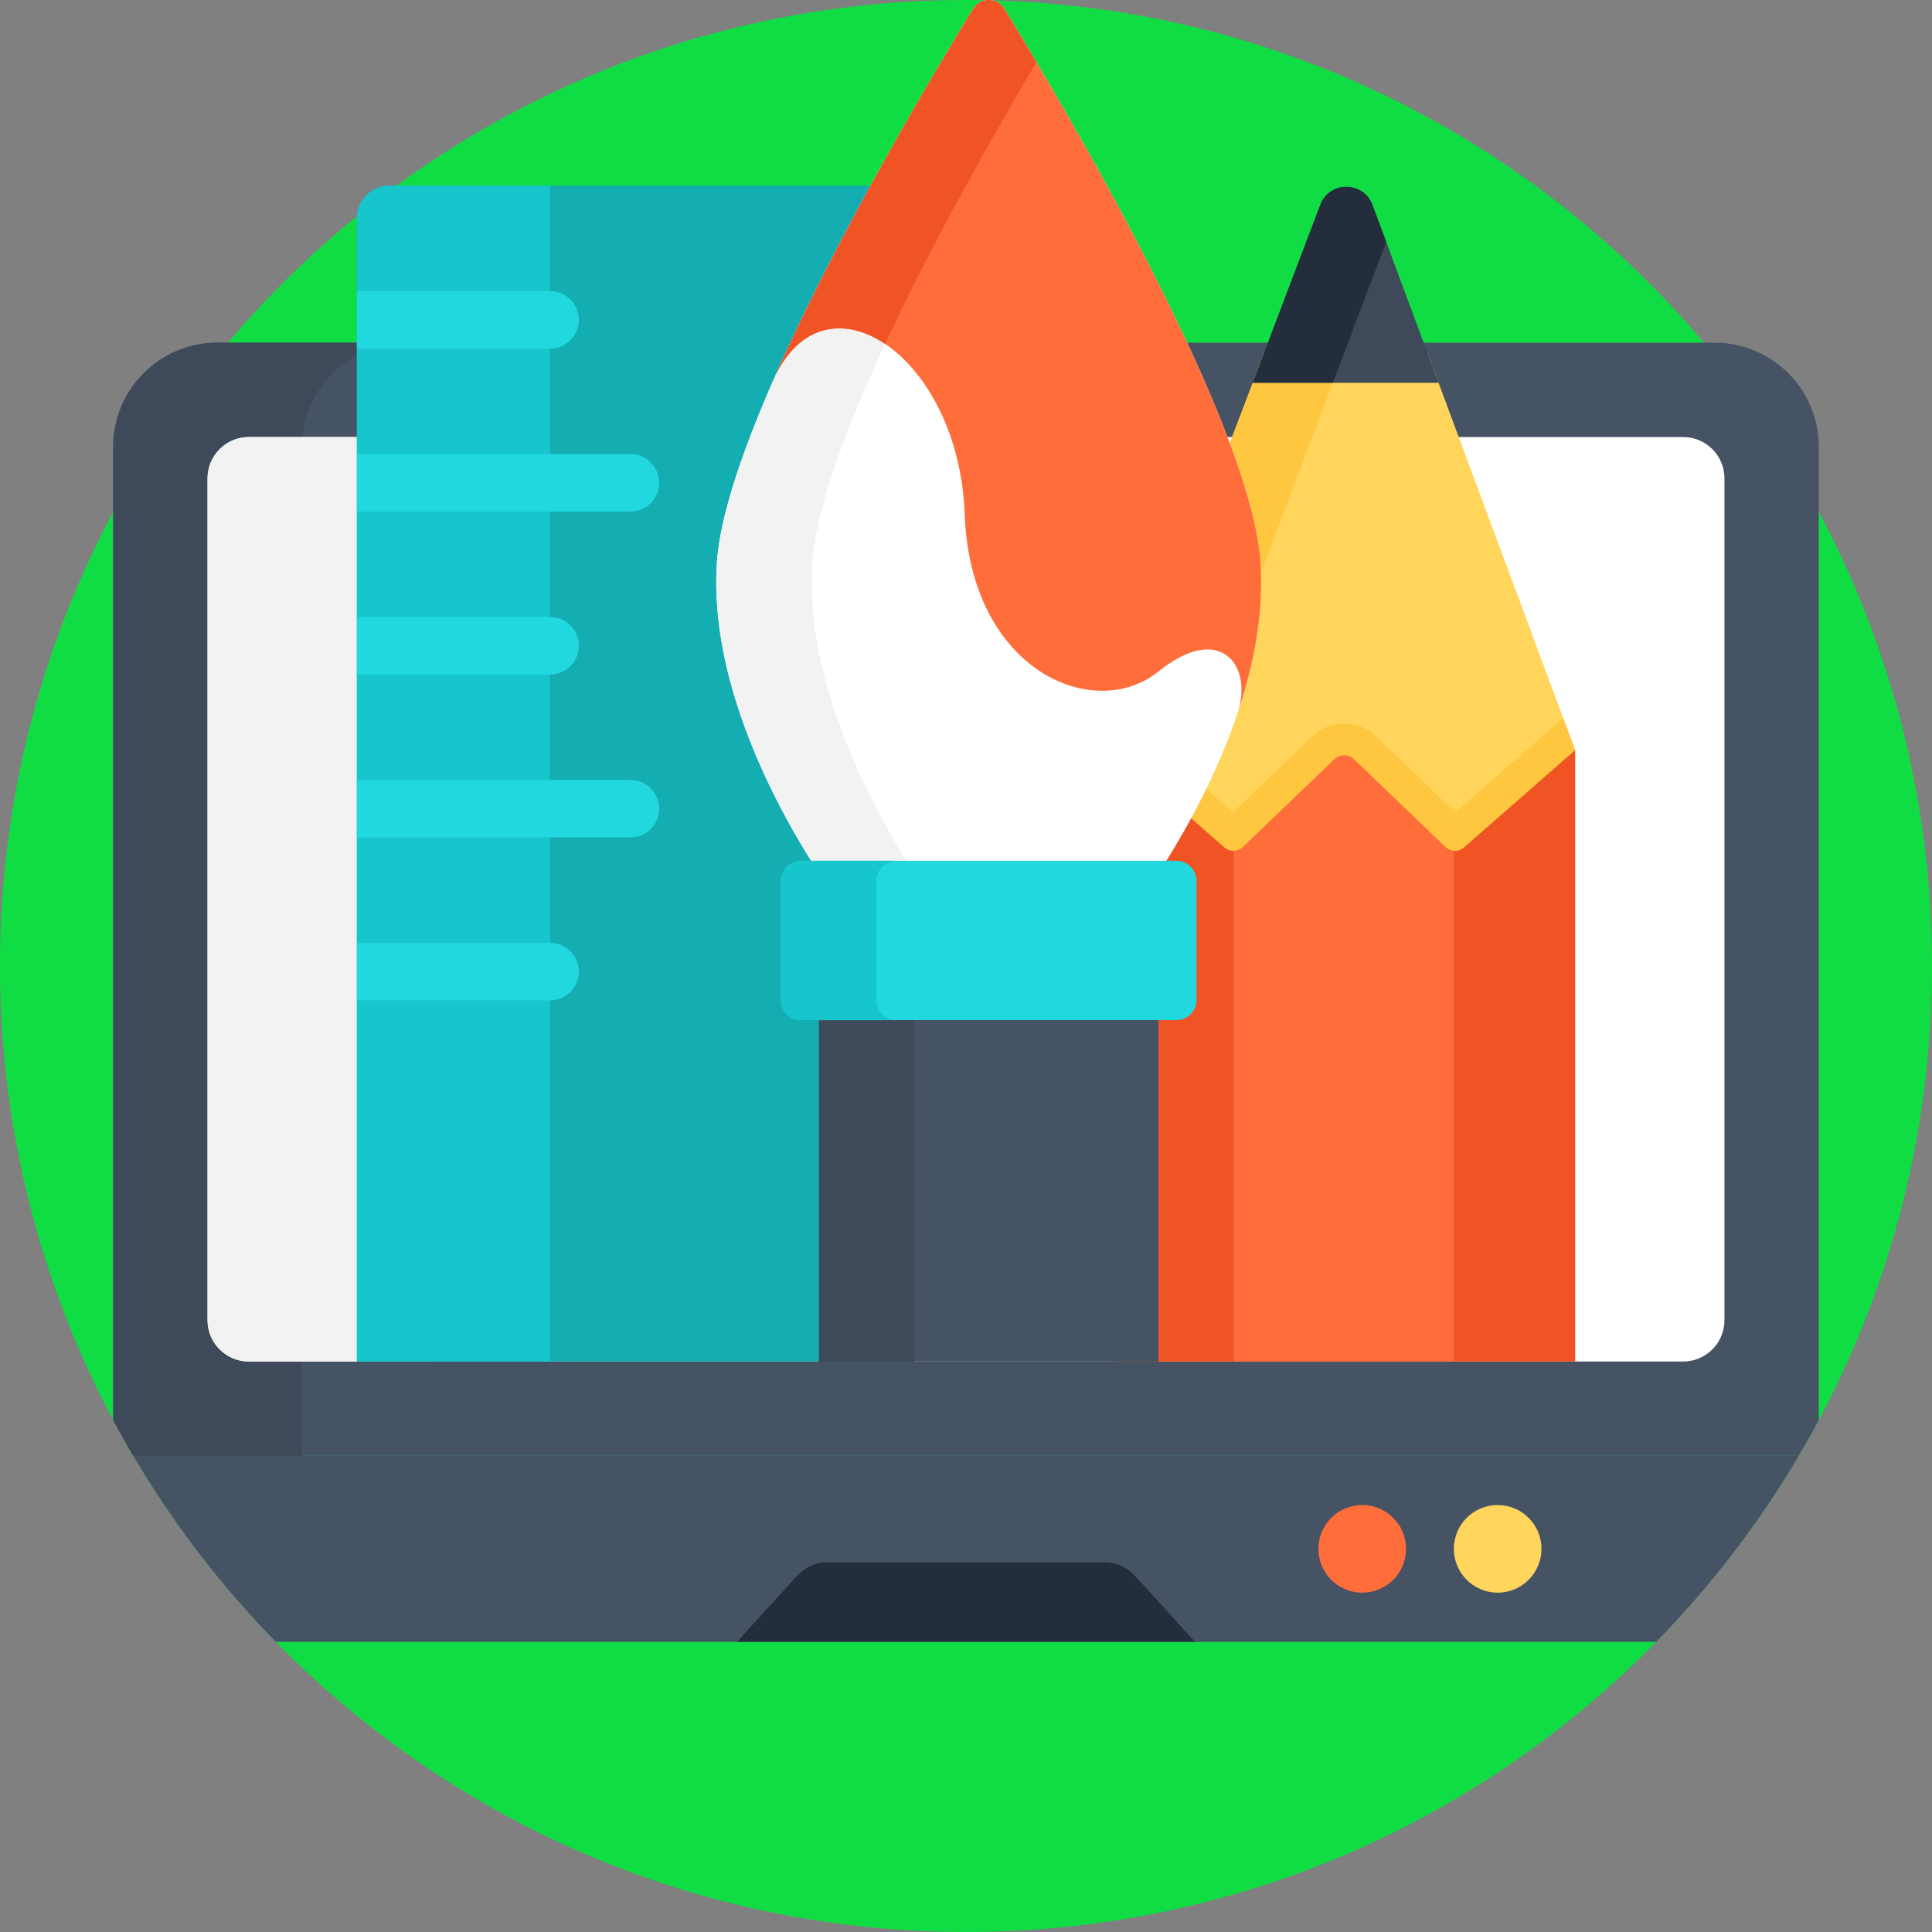 <svg height="512pt" viewBox="0 0 512 512.001" width="512pt" xmlns="http://www.w3.org/2000/svg"><rect x="0" y="0" width="512" height="512.001" fill="#808080" stroke="none"/><path d="m512 256c0 141.387-114.613 256-256 256-141.383 0-256-114.613-256-256 0-141.383 114.617-256 256-256 141.387 0 256 114.617 256 256zm0 0" fill="#10dd44"/><path d="m482 118.41v257.93c-1.699 3.199-3.48 6.359-5.32 9.48h-441.359c-1.84-3.121-3.621-6.281-5.32-9.48v-257.93c0-15.238 12.352-27.59 27.59-27.59h396.82c15.238 0 27.59 12.352 27.59 27.59zm0 0" fill="#465365"/><path d="m107.59 90.82c-15.238 0-27.59 12.352-27.59 27.59v267.41h-44.68c-1.84-3.121-3.621-6.281-5.32-9.48v-257.93c0-15.238 12.352-27.59 27.59-27.59zm0 0" fill="#3e4959"/><path d="m55 349.859v-223.078c0-6.051 4.91-10.961 10.961-10.961h380.078c6.055 0 10.961 4.91 10.961 10.961v223.078c0 6.055-4.906 10.961-10.961 10.961h-380.078c-6.051 0-10.961-4.906-10.961-10.961zm0 0" fill="#fff"/><path d="m105 349.859v-223.078c0-6.051 4.91-10.961 10.961-10.961h-50c-6.051 0-10.961 4.91-10.961 10.961v223.078c0 6.055 4.91 10.961 10.961 10.961h50c-6.051 0-10.961-4.906-10.961-10.961zm0 0" fill="#f2f2f2"/><path d="m476.68 385.82c-10.57 17.941-23.281 34.492-37.758 49.281h-365.84c-14.48-14.789-27.191-31.34-37.762-49.281zm0 0" fill="#465365"/><path d="m292.641 414.004h-73.281c-3.094 0-6.047 1.309-8.129 3.598l-15.918 17.5h121.375l-15.918-17.5c-2.082-2.293-5.035-3.598-8.129-3.598zm0 0" fill="#242d3c"/><path d="m241.051 57.812v19.91.008 283.09h-146.469v-303.008c0-4.75 3.848-8.602 8.598-8.602h129.273c4.75 0 8.598 3.852 8.598 8.602zm0 0" fill="#13adb2"/><path d="m145.793 49.211v311.609h-51.211v-303.008c0-4.75 3.848-8.602 8.598-8.602zm0 0" fill="#16c6cc"/><g fill="#21d8de"><path d="m153.41 257.484c0 4.203-3.41 7.613-7.617 7.613h-51.215v-15.23h51.215c4.207 0 7.617 3.41 7.617 7.617zm0 0"/><path d="m174.695 214.305c0 4.207-3.41 7.613-7.613 7.613h-72.504v-15.227h72.504c4.203-.004 7.613 3.406 7.613 7.613zm0 0"/><path d="m153.41 171.125c0 4.207-3.41 7.617-7.617 7.617h-51.215v-15.23h51.215c4.207 0 7.617 3.41 7.617 7.613zm0 0"/><path d="m174.695 127.949c0 4.203-3.41 7.613-7.613 7.613h-72.504v-15.23h72.504c4.203 0 7.613 3.41 7.613 7.617zm0 0"/><path d="m153.41 84.77c0 4.207-3.41 7.613-7.617 7.613h-51.215v-15.227h51.215c4.207 0 7.617 3.41 7.617 7.613zm0 0"/></g><path d="m417.422 198.801v162.02h-122.391v-162.02l6.711-17.691 24.168-63.66 6.082-16.008 2.969-7.832c.902-.18 1.809-.359 2.711-.52 6.391-1.129 12.871-1.688 19.34-1.68 7.141.012 14.27.719 21.289 2.141l2.93 7.891 33.031 88.848zm0 0" fill="#ffd55c"/><path d="m417.422 198.801v162.02h-122.391v-162.02l6.711-17.691 24.168-63.66 6.082-16.008 2.969-7.832c.902-.18 1.809-.359 2.711-.52 6.398-1.129 12.871-1.699 19.34-1.688v.008l-3.809 10.031-19.023 50.109-8.566 22.57-8.621 22.711c-.5 1.297-.75 2.68-.75 4.07 0 3.078 1.238 6.027 3.43 8.168.16.152.32.301.48.441l6.598 5.777 21.062-20.18c2.277-2.18 5.258-3.379 8.418-3.379 3.152 0 6.133 1.199 8.41 3.379l21.062 20.18 28.559-25zm0 0" fill="#ffc640"/><path d="m381.234 101.438-17.512-47.117c-2.375-6.391-11.406-6.422-13.828-.047l-17.902 47.164zm0 0" fill="#3e4959"/><path d="m417.422 198.801v162.02h-122.391v-162.02l20.629 18.059 8.82 7.723c.723.629 1.633.93 2.531.898.129 0 .25-.008.379-.031.09-.008.18-.02.27-.039.012-.008.02-.008.043-.008.098-.023.188-.051.289-.082.098-.031.211-.059.309-.109.41-.172.801-.41 1.141-.738l24.238-23.242c1.422-1.359 3.672-1.359 5.09 0l24.242 23.242c.32.309.691.539 1.078.707.09.051.18.082.281.109.289.102.602.172.91.184.949.078 1.93-.223 2.699-.891zm0 0" fill="#f15424"/><path d="m385.281 225.473v135.348h-58.27v-135.34c.129 0 .25-.008.379-.031.09-.008.18-.02.27-.039.012-.008.02-.008.043-.008.09-.023.188-.051.289-.082.098-.031.211-.07.309-.109.41-.172.801-.41 1.141-.738l24.238-23.242c1.422-1.359 3.672-1.359 5.09 0l24.242 23.242c.32.309.691.539 1.078.707.09.043.18.082.281.109.301.102.602.16.91.184zm0 0" fill="#ff6d3b"/><path d="m367.367 64.125-3.645-9.805c-2.375-6.391-11.406-6.422-13.828-.047l-17.902 47.164h21.211zm0 0" fill="#242d3c"/><path d="m334.086 149.461c-2.266-37.59-53.047-122.844-67.977-147.172-1.871-3.051-6.309-3.051-8.18 0-14.93 24.328-65.711 109.586-67.973 147.172-2.66 44.094 32.688 89.957 32.688 89.957h78.746c.004-.004 35.352-45.867 32.695-89.957zm0 0" fill="#fff"/><path d="m215.25 149.461c1.938-32.109 39.27-98.992 59.418-132.977-3.441-5.801-6.383-10.648-8.559-14.195-1.871-3.051-6.309-3.051-8.18 0-14.93 24.328-65.711 109.582-67.973 147.172-2.66 44.09 32.688 89.953 32.688 89.953h25.297s-35.348-45.863-32.691-89.953zm0 0" fill="#f2f2f2"/><path d="m217.043 249.242h89.957v111.578h-89.957zm0 0" fill="#465365"/><path d="m217.043 249.242h25.289v111.578h-25.289zm0 0" fill="#3e4959"/><path d="m311.734 270.352h-99.43c-2.961 0-5.367-2.402-5.367-5.367v-31.496c0-2.965 2.406-5.367 5.367-5.367h99.43c2.965 0 5.367 2.402 5.367 5.367v31.496c0 2.965-2.402 5.367-5.367 5.367zm0 0" fill="#21d8de"/><path d="m232.234 264.984v-31.496c0-2.965 2.402-5.367 5.367-5.367h-25.297c-2.965 0-5.367 2.402-5.367 5.367v31.496c0 2.965 2.402 5.367 5.367 5.367h25.297c-2.965 0-5.367-2.402-5.367-5.367zm0 0" fill="#16c6cc"/><path d="m334.086 149.461c-2.266-37.59-53.047-122.844-67.977-147.172-1.871-3.051-6.309-3.051-8.18 0-9.926 16.18-35.707 59.301-52.531 97.43 13.785-28.793 48.73-5.238 50.25 36.496 1.516 41.738 34.414 55.395 51.355 41.738 15.965-12.875 24.762-2.227 21.227 10.27 4.043-12.23 6.648-25.574 5.855-38.762zm0 0" fill="#ff6d3b"/><path d="m234.582 91.152c12.73-27.34 29.004-55.977 40.086-74.668-3.441-5.801-6.383-10.648-8.559-14.195-1.871-3.051-6.309-3.051-8.18 0-9.926 16.176-35.707 59.297-52.531 97.43 6.773-14.152 18.664-15.652 29.184-8.566zm0 0" fill="#f15424"/><path d="m372.613 410.461c0 6.414-5.199 11.613-11.613 11.613s-11.613-5.199-11.613-11.613c0-6.414 5.199-11.613 11.613-11.613s11.613 5.199 11.613 11.613zm0 0" fill="#ff6d3b"/><path d="m408.508 410.461c0 6.414-5.199 11.613-11.613 11.613-6.414 0-11.613-5.199-11.613-11.613 0-6.414 5.199-11.613 11.613-11.613 6.414 0 11.613 5.199 11.613 11.613zm0 0" fill="#ffd55c"/></svg>